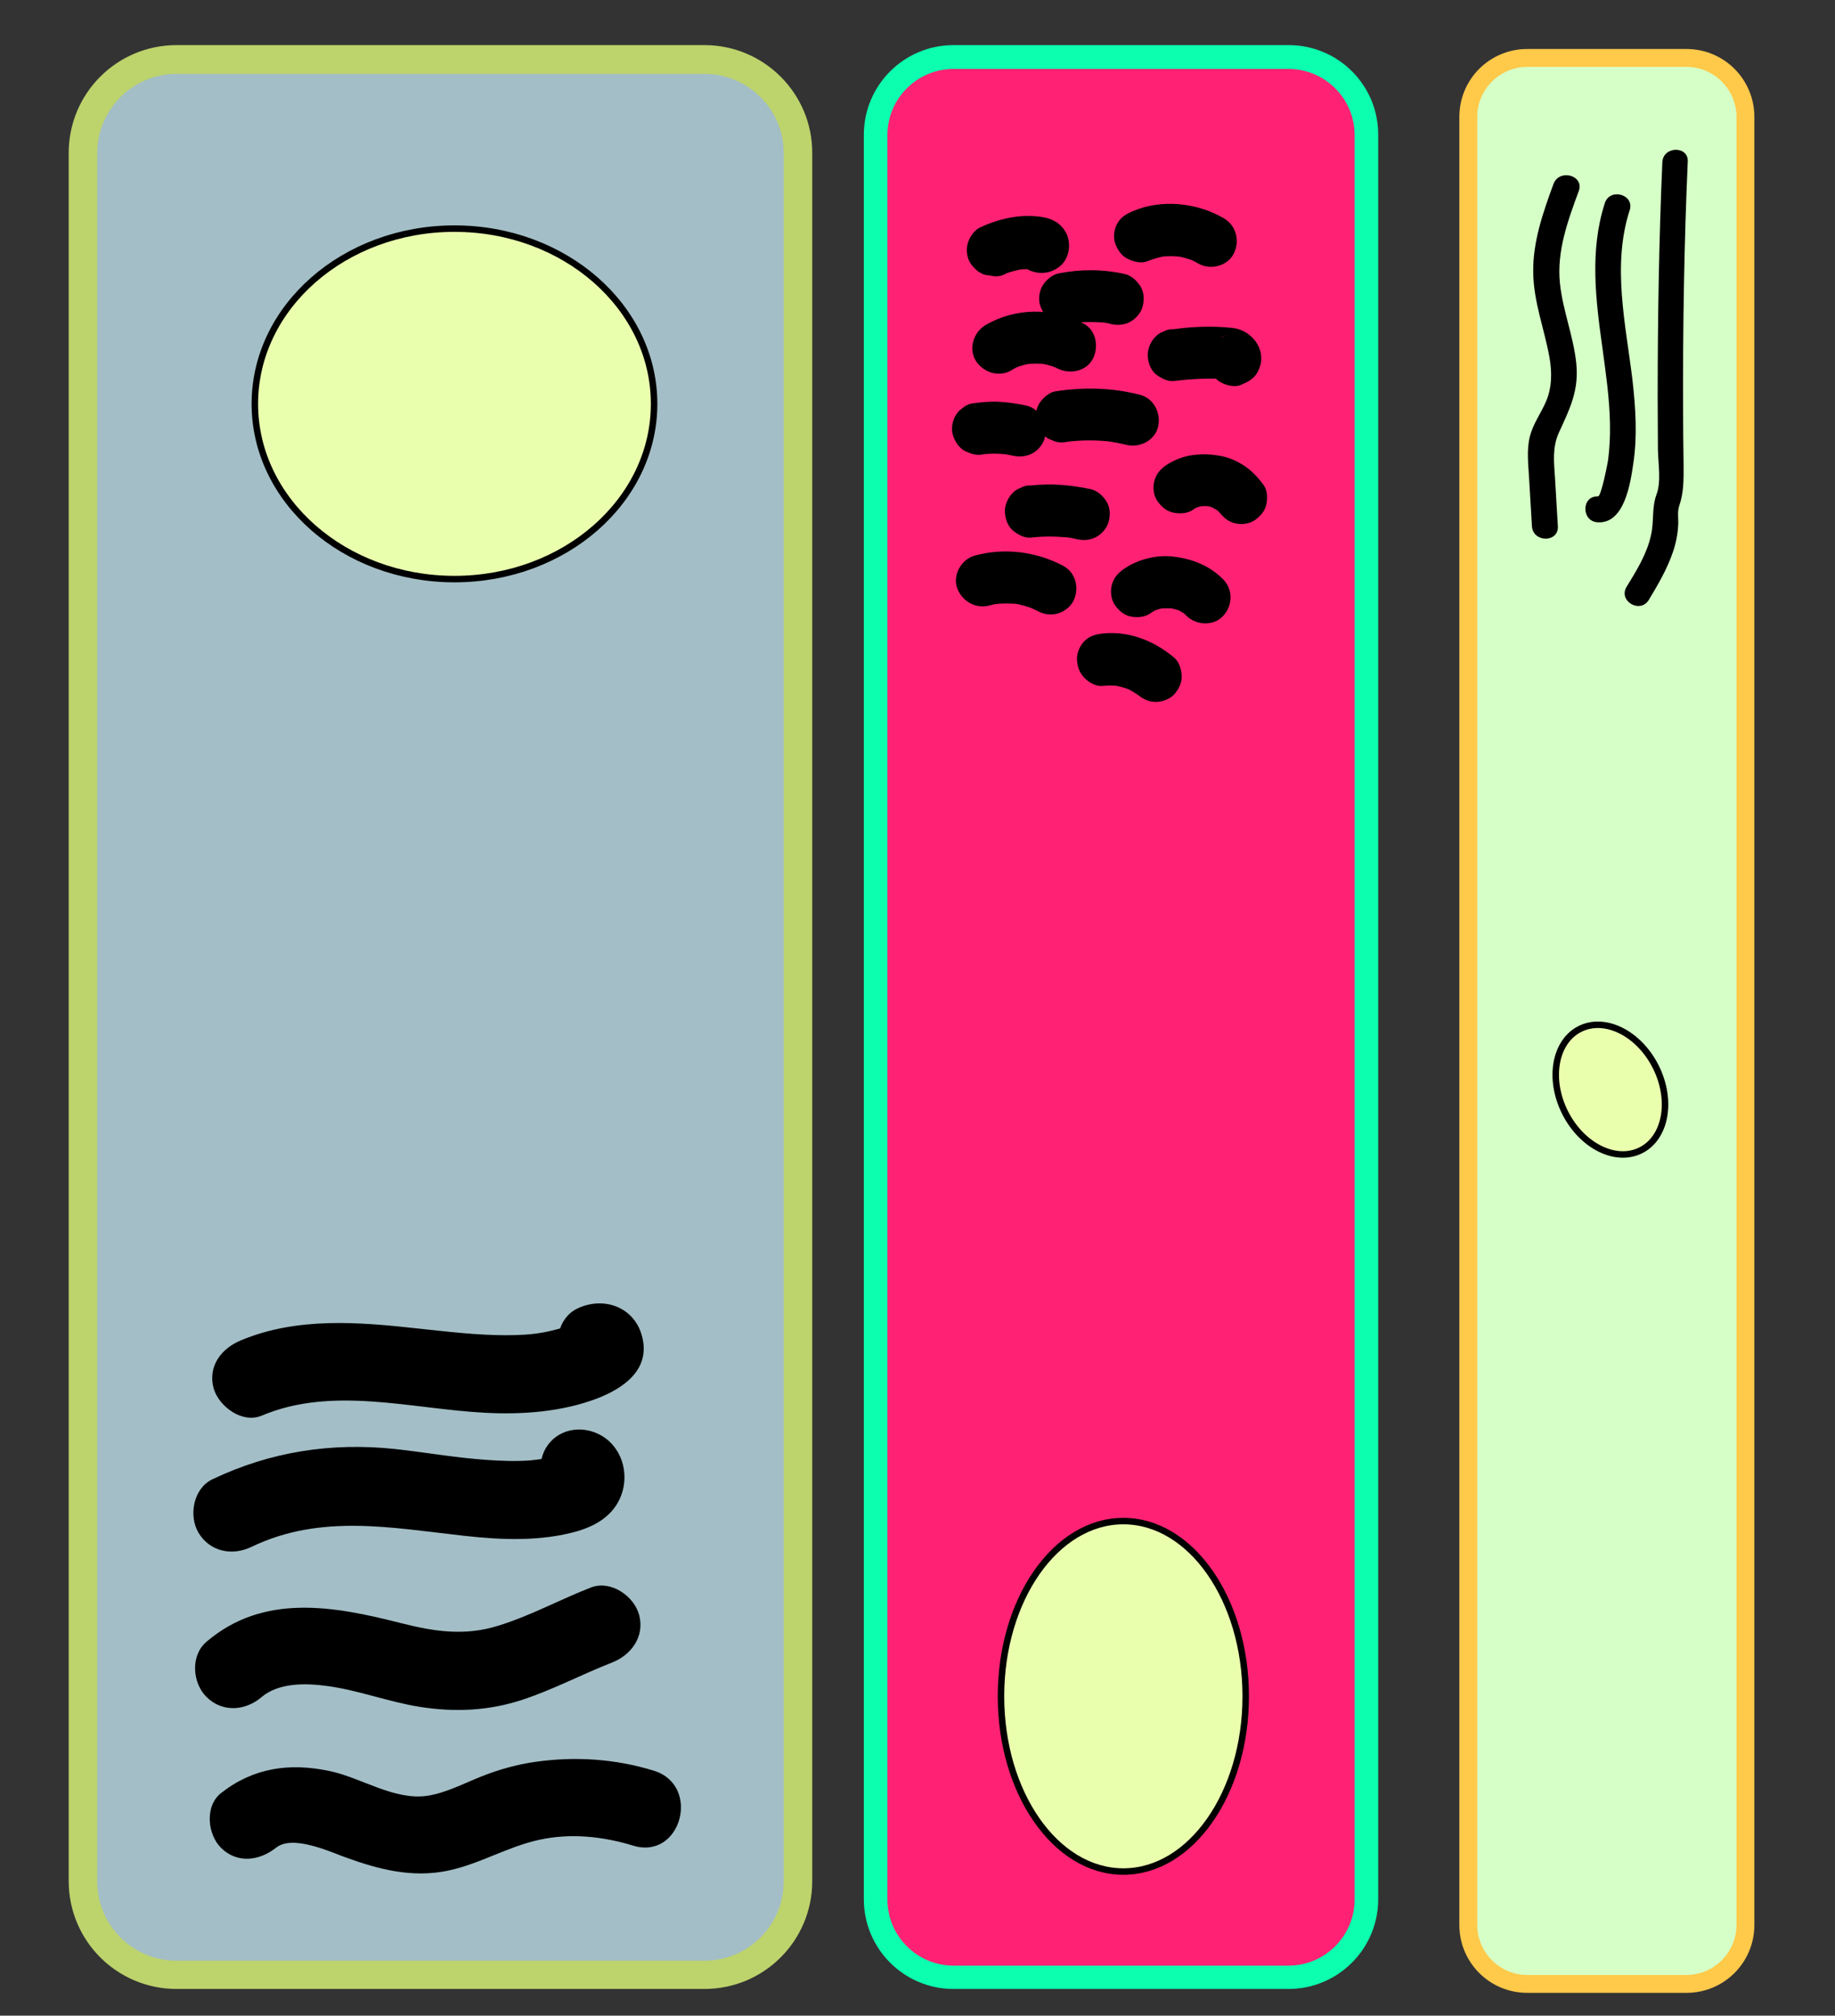 <?xml version="1.0" encoding="utf-8"?>
<!-- Generator: Adobe Illustrator 25.0.1, SVG Export Plug-In . SVG Version: 6.00 Build 0)  -->
<svg version="1.1" id="Layer_1" xmlns="http://www.w3.org/2000/svg" xmlns:xlink="http://www.w3.org/1999/xlink" x="0px" y="0px"
	 viewBox="0 0 70.78 77.76" style="enable-background:new 0 0 70.78 77.76;" xml:space="preserve">
<rect x="0" y="0" width="70.78" height="77.76" fill="#333333" stroke="none"/>
<style type="text/css">
	.st0{fill:#A3BEC6;}
	.st1{fill:#BDD36C;}
	.st2{fill:#FF2274;}
	.st3{fill:#0CFFAF;}
	.st4{fill:#D6FFC7;}
	.st5{fill:#FFC94A;}
	.st6{fill:#EAFFAE;stroke:#000000;stroke-width:0.25;stroke-miterlimit:10;}
</style>
<g>
	<path class="st0" d="M6.81,76.19c-1.99,0-3.61-1.62-3.61-3.61V5.91c0-1.99,1.62-3.61,3.61-3.61h20.36c1.99,0,3.61,1.62,3.61,3.61
		v66.67c0,1.99-1.62,3.61-3.61,3.61H6.81z"/>
	<path class="st1" d="M27.17,2.85c1.69,0,3.06,1.37,3.06,3.06v66.67c0,1.69-1.37,3.06-3.06,3.06H6.81c-1.69,0-3.06-1.37-3.06-3.06
		V5.91c0-1.69,1.37-3.06,3.06-3.06H27.17 M27.17,1.74H6.81c-2.3,0-4.16,1.86-4.16,4.16v66.67c0,2.3,1.86,4.16,4.16,4.16h20.36
		c2.3,0,4.16-1.86,4.16-4.16V5.91C31.34,3.61,29.47,1.74,27.17,1.74L27.17,1.74z"/>
</g>
<g>
	<path class="st2" d="M36.78,76.29c-1.66,0-3-1.35-3-3.01V5.21c0-1.66,1.35-3,3-3H49.7c1.66,0,3.01,1.35,3.01,3v68.07
		c0,1.66-1.35,3.01-3.01,3.01H36.78z"/>
	<path class="st3" d="M49.7,2.66c1.4,0,2.55,1.14,2.55,2.55v68.07c0,1.4-1.14,2.55-2.55,2.55H36.78c-1.4,0-2.55-1.14-2.55-2.55V5.21
		c0-1.4,1.14-2.55,2.55-2.55H49.7 M49.7,1.74H36.78c-1.91,0-3.46,1.55-3.46,3.46v68.07c0,1.91,1.55,3.46,3.46,3.46H49.7
		c1.91,0,3.46-1.55,3.46-3.46V5.21C53.17,3.29,51.62,1.74,49.7,1.74L49.7,1.74z"/>
</g>
<g>
	<path class="st4" d="M58.91,76.54c-1.26,0-2.28-1.02-2.28-2.28V4.51c0-1.26,1.02-2.28,2.28-2.28h6.14c1.26,0,2.28,1.02,2.28,2.28
		v69.75c0,1.26-1.02,2.28-2.28,2.28H58.91z"/>
	<path class="st5" d="M65.05,2.58c1.06,0,1.93,0.87,1.93,1.93v69.75c0,1.06-0.87,1.93-1.93,1.93h-6.14c-1.06,0-1.93-0.87-1.93-1.93
		V4.51c0-1.06,0.87-1.93,1.93-1.93H65.05 M65.05,1.89h-6.14c-1.45,0-2.62,1.17-2.62,2.62v69.75c0,1.45,1.17,2.62,2.62,2.62h6.14
		c1.45,0,2.62-1.17,2.62-2.62V4.51C67.67,3.06,66.5,1.89,65.05,1.89L65.05,1.89z"/>
</g>
<g>
	<g>
		<path d="M10.65,71.28c0.64-0.51,2.06,0.15,2.67,0.37c1.29,0.47,2.57,0.8,3.94,0.52c1.22-0.25,2.3-0.92,3.52-1.19
			c1.22-0.27,2.46-0.14,3.64,0.22c1.85,0.57,2.64-2.32,0.8-2.89c-1.49-0.46-3.04-0.56-4.58-0.34c-0.7,0.1-1.38,0.29-2.04,0.55
			c-0.69,0.27-1.39,0.65-2.13,0.76c-1.28,0.18-2.55-0.71-3.77-0.96c-1.53-0.32-2.92-0.13-4.17,0.85c-0.64,0.5-0.53,1.6,0,2.12
			C9.16,71.91,10.02,71.78,10.65,71.28L10.65,71.28z"/>
	</g>
</g>
<g>
	<g>
		<path d="M10.09,65.47c0.66-0.56,1.7-0.54,2.51-0.43c1.22,0.16,2.39,0.62,3.61,0.81c1.34,0.21,2.65,0.15,3.95-0.28
			c1.18-0.39,2.29-0.98,3.44-1.43c0.75-0.29,1.28-1.01,1.05-1.85c-0.2-0.72-1.09-1.34-1.85-1.05c-1.19,0.46-2.33,1.09-3.56,1.47
			c-1.29,0.41-2.46,0.24-3.76-0.09c-2.59-0.66-5.31-1.17-7.52,0.72c-0.62,0.53-0.54,1.58,0,2.12C8.58,66.08,9.47,66,10.09,65.47
			L10.09,65.47z"/>
	</g>
</g>
<g>
	<g>
		<path d="M9.71,59.67c2.67-1.28,5.4-0.73,8.21-0.42c1.43,0.16,2.96,0.22,4.35-0.18c0.75-0.22,1.41-0.63,1.69-1.38
			c0.33-0.87,0.01-1.93-0.86-2.36c-0.72-0.36-1.62-0.19-2.05,0.54c-0.39,0.66-0.19,1.69,0.54,2.05c0.04,0.02,0.09,0.04,0.13,0.06
			c-0.18-0.18-0.36-0.36-0.54-0.54c-0.03-0.11-0.06-0.22-0.09-0.34c0.07-0.25,0.14-0.5,0.2-0.76c0.44-0.23,0.5-0.29,0.18-0.18
			c-0.16,0.04-0.31,0.08-0.47,0.11c-0.19,0.03-0.37,0.05-0.55,0.07c-0.56,0.04-1.12,0.02-1.68-0.02c-1.18-0.08-2.35-0.29-3.53-0.42
			c-2.46-0.26-4.81,0.1-7.05,1.17c-0.73,0.35-0.92,1.39-0.54,2.05C8.1,59.88,8.98,60.03,9.71,59.67L9.71,59.67z"/>
	</g>
</g>
<g>
	<g>
		<path d="M10.1,54.61c2.73-1.15,5.75-0.26,8.58-0.11c1.46,0.08,3-0.03,4.38-0.56c0.99-0.39,2.01-1.09,1.72-2.33
			c-0.27-1.18-1.49-1.63-2.53-1.12c-0.73,0.36-0.93,1.39-0.54,2.05c0.43,0.74,1.32,0.9,2.05,0.54c0.03-0.02,0.07-0.03,0.1-0.05
			c-0.39,0.05-0.77,0.1-1.16,0.15c0.04,0.01,0.08,0.03,0.12,0.04c-0.22-0.13-0.44-0.26-0.66-0.39c0.03,0.03,0.06,0.07,0.09,0.1
			c-0.13-0.22-0.26-0.44-0.39-0.66c0.01,0.04,0.01,0.09,0.02,0.13c0.05-0.39,0.1-0.77,0.15-1.16c0.18-0.15,0.23-0.21,0.13-0.17
			c-0.13,0.05-0.26,0.09-0.39,0.13c-0.26,0.08-0.53,0.15-0.8,0.2c-0.48,0.09-0.97,0.11-1.45,0.11c-1.14,0-2.28-0.14-3.41-0.26
			c-2.27-0.25-4.65-0.45-6.82,0.46c-0.75,0.31-1.28,0.99-1.05,1.85C8.45,54.27,9.35,54.93,10.1,54.61L10.1,54.61z"/>
	</g>
</g>
<g>
	<g>
		<path d="M38.81,10.55c0.04-0.02,0.08-0.04,0.13-0.06c-0.08,0.03-0.16,0.07-0.24,0.1c0.27-0.11,0.55-0.18,0.83-0.22
			c-0.09,0.01-0.18,0.02-0.27,0.04c0.26-0.03,0.53-0.04,0.8-0.01c-0.09-0.01-0.18-0.02-0.27-0.04c0.03,0,0.06,0.01,0.1,0.02
			c-0.08-0.03-0.16-0.07-0.24-0.1c0.01,0.01,0.03,0.01,0.04,0.02c-0.07-0.05-0.13-0.1-0.2-0.16c0.01,0.01,0.02,0.02,0.03,0.03
			c-0.05-0.07-0.1-0.13-0.16-0.2c0,0.01,0.01,0.01,0.01,0.02c-0.03-0.08-0.07-0.16-0.1-0.24c0,0.01,0,0.01,0,0.02
			c-0.01-0.09-0.02-0.18-0.04-0.27c0,0,0,0.01,0,0.01c0.01-0.09,0.02-0.18,0.04-0.27c0,0,0,0.01,0,0.01
			c0.09-0.15,0.17-0.29,0.26-0.44c0,0-0.01,0.01-0.01,0.01c0.07-0.05,0.13-0.1,0.2-0.16c0,0-0.01,0-0.01,0.01
			c0.08-0.03,0.16-0.07,0.24-0.1c-0.01,0-0.02,0.01-0.03,0.01c0.09-0.01,0.18-0.02,0.27-0.04c-0.01,0-0.02,0-0.03,0
			c0.09,0.01,0.18,0.02,0.27,0.04c-0.01,0-0.02,0-0.02-0.01c0.08,0.03,0.16,0.07,0.24,0.1c0,0-0.01,0-0.01-0.01
			c0.07,0.05,0.13,0.1,0.2,0.16c0,0,0,0-0.01-0.01c0.09,0.15,0.17,0.29,0.26,0.44c0,0,0-0.01,0-0.01c0,0.18,0,0.35,0,0.53
			c0,0,0-0.01,0-0.01c-0.03,0.08-0.07,0.16-0.1,0.24c0,0,0-0.01,0.01-0.01c0.13-0.22,0.17-0.53,0.1-0.77
			c-0.06-0.23-0.24-0.48-0.46-0.6c-0.23-0.12-0.51-0.18-0.77-0.1c-0.25,0.08-0.46,0.23-0.6,0.46c-0.17,0.28-0.18,0.62-0.06,0.92
			c0.12,0.29,0.36,0.51,0.67,0.59c0.19,0.05,0.4,0.05,0.59,0c0.25-0.07,0.51-0.25,0.63-0.48c0.14-0.26,0.17-0.53,0.1-0.82
			c-0.06-0.26-0.27-0.52-0.5-0.65c-0.25-0.14-0.51-0.18-0.8-0.2c-0.73-0.05-1.45,0.13-2.11,0.44c-0.21,0.1-0.4,0.38-0.46,0.6
			c-0.07,0.24-0.04,0.56,0.1,0.77c0.14,0.21,0.34,0.4,0.6,0.46c0.09,0.01,0.18,0.02,0.27,0.04C38.49,10.68,38.66,10.64,38.81,10.55
			L38.81,10.55z"/>
	</g>
</g>
<g>
	<g>
		<path d="M44.25,10.08c0.25-0.1,0.5-0.17,0.77-0.21c-0.09,0.01-0.18,0.02-0.27,0.04c0.28-0.04,0.56-0.03,0.84,0
			c-0.09-0.01-0.18-0.02-0.27-0.04c0.27,0.04,0.52,0.11,0.77,0.21c-0.08-0.03-0.16-0.07-0.24-0.1c0.12,0.05,0.24,0.11,0.36,0.18
			c0.45,0.27,1.12,0.12,1.37-0.36c0.25-0.48,0.12-1.08-0.36-1.37c-1.03-0.61-2.4-0.76-3.51-0.29c-0.25,0.11-0.45,0.21-0.6,0.46
			c-0.13,0.21-0.18,0.53-0.1,0.77c0.08,0.24,0.23,0.48,0.46,0.6C43.7,10.09,44.01,10.18,44.25,10.08L44.25,10.08z"/>
	</g>
</g>
<g>
	<g>
		<path d="M41.36,12.48c0.11-0.02,0.23-0.04,0.34-0.06c-0.09,0.01-0.18,0.02-0.27,0.04c0.42-0.05,0.85-0.05,1.27,0
			c-0.09-0.01-0.18-0.02-0.27-0.04c0.14,0.02,0.28,0.04,0.42,0.08c0.26,0.06,0.54,0.04,0.77-0.1c0.21-0.12,0.41-0.36,0.46-0.6
			c0.06-0.26,0.05-0.54-0.1-0.77c-0.14-0.21-0.34-0.4-0.6-0.46c-0.85-0.19-1.71-0.19-2.56-0.02c-0.24,0.05-0.48,0.26-0.6,0.46
			c-0.13,0.21-0.18,0.53-0.1,0.77c0.08,0.24,0.23,0.48,0.46,0.6C40.83,12.51,41.08,12.54,41.36,12.48L41.36,12.48z"/>
	</g>
</g>
<g>
	<g>
		<path d="M39.02,14.28c0.11-0.07,0.23-0.13,0.35-0.18c-0.08,0.03-0.16,0.07-0.24,0.1c0.23-0.09,0.47-0.16,0.72-0.19
			c-0.09,0.01-0.18,0.02-0.27,0.04c0.25-0.03,0.5-0.03,0.75,0c-0.09-0.01-0.18-0.02-0.27-0.04c0.25,0.03,0.49,0.1,0.72,0.19
			c-0.08-0.03-0.16-0.07-0.24-0.1c0.08,0.03,0.16,0.07,0.24,0.11c0.46,0.24,1.11,0.13,1.37-0.36c0.24-0.46,0.14-1.11-0.36-1.37
			c-1.18-0.62-2.63-0.62-3.79,0.07c-0.45,0.27-0.65,0.91-0.36,1.37C37.94,14.38,38.54,14.57,39.02,14.28L39.02,14.28z"/>
	</g>
</g>
<g>
	<g>
		<path d="M45.28,14.7c0.71-0.09,1.42-0.12,2.13-0.07c-0.09-0.01-0.18-0.02-0.27-0.04c0.03,0,0.05,0.01,0.08,0.02
			c-0.08-0.03-0.16-0.07-0.24-0.1c0.03,0.01,0.05,0.03,0.07,0.04c-0.07-0.05-0.13-0.1-0.2-0.16c0.02,0.02,0.04,0.03,0.06,0.06
			c-0.05-0.07-0.1-0.13-0.16-0.2c0.01,0.01,0.02,0.03,0.03,0.04c-0.03-0.08-0.07-0.16-0.1-0.24c0.01,0.01,0.01,0.02,0.01,0.04
			c-0.01-0.09-0.02-0.18-0.04-0.27c0,0.01,0,0.01,0,0.02c0.01-0.09,0.02-0.18,0.04-0.27c0,0.01,0,0.01-0.01,0.02
			c0.03-0.08,0.07-0.16,0.1-0.24c0,0-0.01,0.01-0.01,0.01c0.12-0.12,0.24-0.24,0.36-0.36c-0.01,0-0.01,0.01-0.02,0.01
			c0.08-0.03,0.16-0.07,0.24-0.1c-0.01,0-0.01,0.01-0.02,0.01c-0.25,0.1-0.45,0.22-0.6,0.46c-0.13,0.21-0.18,0.53-0.1,0.77
			c0.08,0.24,0.23,0.48,0.46,0.6c0.22,0.12,0.53,0.2,0.77,0.1c0.26-0.11,0.49-0.22,0.64-0.48c0.09-0.17,0.15-0.35,0.15-0.54
			c0-0.31-0.14-0.62-0.37-0.83c-0.21-0.2-0.46-0.32-0.75-0.35c-0.18-0.02-0.36-0.03-0.54-0.04c-0.58-0.02-1.15,0.01-1.72,0.09
			c-0.14-0.01-0.27,0.02-0.39,0.09c-0.12,0.04-0.23,0.11-0.32,0.21c-0.17,0.17-0.3,0.46-0.29,0.71c0.01,0.26,0.1,0.53,0.29,0.71
			C44.75,14.57,45.03,14.73,45.28,14.7L45.28,14.7z"/>
	</g>
</g>
<g>
	<g>
		<path d="M41.22,17.03c0.05-0.01,0.1-0.02,0.16-0.02c-0.09,0.01-0.18,0.02-0.27,0.04c0.61-0.08,1.22-0.08,1.83,0
			c-0.09-0.01-0.18-0.02-0.27-0.04c0.26,0.04,0.52,0.09,0.77,0.15c0.51,0.13,1.11-0.16,1.23-0.7c0.12-0.52-0.16-1.09-0.7-1.23
			c-1.09-0.28-2.18-0.3-3.28-0.13c-0.23,0.04-0.48,0.27-0.6,0.46c-0.13,0.21-0.18,0.53-0.1,0.77c0.08,0.24,0.23,0.48,0.46,0.6
			c0.08,0.03,0.16,0.07,0.24,0.1C40.86,17.08,41.04,17.08,41.22,17.03L41.22,17.03z"/>
	</g>
</g>
<g>
	<g>
		<path d="M38,17.51c0.02,0,0.04-0.01,0.06-0.01c-0.09,0.01-0.18,0.02-0.27,0.04c0.37-0.05,0.73-0.05,1.1,0
			c-0.09-0.01-0.18-0.02-0.27-0.04c0.15,0.02,0.3,0.05,0.45,0.08c0.26,0.06,0.54,0.03,0.77-0.1c0.21-0.12,0.41-0.36,0.46-0.6
			c0.06-0.26,0.05-0.54-0.1-0.77c-0.14-0.22-0.34-0.4-0.6-0.46c-0.35-0.08-0.71-0.13-1.07-0.15c-0.36-0.02-0.72,0.02-1.07,0.07
			c-0.13,0.03-0.24,0.09-0.34,0.18c-0.11,0.07-0.19,0.16-0.26,0.28c-0.13,0.21-0.18,0.53-0.1,0.77c0.08,0.24,0.23,0.48,0.46,0.6
			c0.08,0.03,0.16,0.07,0.24,0.1C37.65,17.56,37.82,17.56,38,17.51L38,17.51z"/>
	</g>
</g>
<g>
	<g>
		<path d="M46.01,19.67c0.09-0.07,0.19-0.12,0.3-0.16c-0.08,0.03-0.16,0.07-0.24,0.1c0.14-0.05,0.27-0.09,0.42-0.11
			c-0.09,0.01-0.18,0.02-0.27,0.04c0.16-0.02,0.31-0.02,0.47,0c-0.09-0.01-0.18-0.02-0.27-0.04c0.17,0.02,0.33,0.06,0.48,0.13
			c-0.08-0.03-0.16-0.07-0.24-0.1c0.13,0.06,0.26,0.13,0.38,0.22c-0.07-0.05-0.13-0.1-0.2-0.16c0.11,0.08,0.2,0.18,0.29,0.28
			c-0.05-0.07-0.1-0.13-0.16-0.2c0.01,0.02,0.03,0.03,0.04,0.05c0.16,0.22,0.33,0.39,0.6,0.46c0.24,0.07,0.56,0.04,0.77-0.1
			c0.21-0.14,0.4-0.34,0.46-0.6c0.06-0.25,0.05-0.56-0.1-0.77c-0.24-0.32-0.49-0.59-0.84-0.8c-0.26-0.16-0.56-0.28-0.87-0.33
			c-0.41-0.07-0.76-0.07-1.17,0c-0.3,0.06-0.61,0.19-0.87,0.36c-0.22,0.15-0.39,0.34-0.46,0.6c-0.07,0.24-0.04,0.56,0.1,0.77
			c0.14,0.21,0.34,0.4,0.6,0.46C45.49,19.83,45.79,19.82,46.01,19.67L46.01,19.67z"/>
	</g>
</g>
<g>
	<g>
		<path d="M39.77,20.74c0.51-0.06,1.03-0.05,1.54,0.01c-0.09-0.01-0.18-0.02-0.27-0.04c0.17,0.02,0.33,0.05,0.5,0.09
			c0.26,0.06,0.53,0.04,0.77-0.1c0.21-0.12,0.41-0.36,0.46-0.6c0.06-0.26,0.05-0.54-0.1-0.77c-0.14-0.21-0.34-0.4-0.6-0.46
			c-0.76-0.16-1.54-0.23-2.31-0.14c-0.14-0.01-0.27,0.02-0.39,0.09c-0.12,0.04-0.23,0.11-0.32,0.21c-0.17,0.17-0.3,0.46-0.29,0.71
			c0.01,0.26,0.1,0.53,0.29,0.71C39.24,20.61,39.51,20.77,39.77,20.74L39.77,20.74z"/>
	</g>
</g>
<g>
	<g>
		<path d="M38.16,23.36c0.14-0.04,0.29-0.07,0.44-0.09c-0.09,0.01-0.18,0.02-0.27,0.04c0.33-0.04,0.65-0.04,0.98,0
			c-0.09-0.01-0.18-0.02-0.27-0.04c0.31,0.04,0.61,0.13,0.9,0.25c-0.08-0.03-0.16-0.07-0.24-0.1c0.11,0.05,0.22,0.1,0.32,0.15
			c0.23,0.13,0.51,0.17,0.77,0.1c0.23-0.06,0.48-0.24,0.6-0.46c0.25-0.46,0.13-1.1-0.36-1.37c-1.04-0.56-2.27-0.72-3.42-0.41
			c-0.51,0.13-0.86,0.72-0.7,1.23C37.09,23.18,37.61,23.5,38.16,23.36L38.16,23.36z"/>
	</g>
</g>
<g>
	<g>
		<path d="M44.36,23.67c0.11-0.08,0.22-0.14,0.35-0.19c-0.08,0.03-0.16,0.07-0.24,0.1c0.17-0.07,0.34-0.12,0.52-0.14
			c-0.09,0.01-0.18,0.02-0.27,0.04c0.19-0.02,0.38-0.02,0.58,0c-0.09-0.01-0.18-0.02-0.27-0.04c0.19,0.03,0.38,0.08,0.56,0.15
			c-0.08-0.03-0.16-0.07-0.24-0.1c0.15,0.07,0.3,0.15,0.43,0.26c-0.07-0.05-0.13-0.1-0.2-0.16c0.07,0.05,0.13,0.11,0.19,0.17
			c0.37,0.37,1.05,0.4,1.41,0c0.37-0.4,0.39-1.01,0-1.41c-0.53-0.54-1.22-0.8-1.95-0.88c-0.63-0.07-1.35,0.11-1.88,0.48
			c-0.22,0.15-0.39,0.34-0.46,0.6c-0.07,0.24-0.04,0.56,0.1,0.77c0.14,0.21,0.34,0.4,0.6,0.46C43.84,23.83,44.14,23.82,44.36,23.67
			L44.36,23.67z"/>
	</g>
</g>
<g>
	<g>
		<path d="M42.54,26.46c0.21-0.02,0.42-0.02,0.63,0.01c-0.09-0.01-0.18-0.02-0.27-0.04c0.24,0.03,0.48,0.1,0.71,0.19
			c-0.08-0.03-0.16-0.07-0.24-0.1c0.22,0.09,0.42,0.21,0.6,0.35c-0.07-0.05-0.13-0.1-0.2-0.16c0.04,0.03,0.07,0.06,0.1,0.08
			c0.21,0.17,0.43,0.29,0.71,0.29c0.25,0,0.54-0.11,0.71-0.29c0.17-0.19,0.3-0.44,0.29-0.71c-0.01-0.25-0.09-0.54-0.29-0.71
			c-0.42-0.35-0.86-0.61-1.38-0.78c-0.43-0.14-0.91-0.2-1.37-0.15c-0.27,0.03-0.51,0.09-0.71,0.29c-0.17,0.17-0.3,0.46-0.29,0.71
			c0.01,0.26,0.1,0.53,0.29,0.71C42.01,26.34,42.28,26.49,42.54,26.46L42.54,26.46z"/>
	</g>
</g>
<g>
	<g>
		<path d="M59.92,7.1c-0.4,1.09-0.8,2.23-0.78,3.41c0.01,1.11,0.42,2.16,0.62,3.24c0.11,0.6,0.11,1.21-0.14,1.77
			c-0.2,0.45-0.49,0.84-0.61,1.32c-0.13,0.52-0.06,1.07-0.03,1.6c0.04,0.62,0.07,1.24,0.11,1.86c0.04,0.64,1.04,0.64,1,0
			c-0.04-0.62-0.07-1.24-0.11-1.86c-0.04-0.61-0.11-1.18,0.15-1.75c0.42-0.92,0.78-1.62,0.67-2.68c-0.11-1.05-0.52-2.03-0.63-3.08
			c-0.13-1.24,0.31-2.43,0.73-3.57C61.11,6.76,60.14,6.5,59.92,7.1L59.92,7.1z"/>
	</g>
</g>
<g>
	<g>
		<path d="M61.63,20.15c1.03,0.06,1.26-1.51,1.37-2.27c0.16-1.06,0.09-2.13-0.03-3.2c-0.26-2.17-0.8-4.43-0.11-6.57
			c0.2-0.61-0.77-0.88-0.96-0.27c-0.59,1.83-0.35,3.73-0.09,5.59c0.13,0.96,0.27,1.92,0.29,2.89c0.01,0.49-0.01,0.98-0.08,1.47
			c-0.02,0.13-0.26,1.36-0.38,1.36C60.99,19.12,60.99,20.12,61.63,20.15L61.63,20.15z"/>
	</g>
</g>
<g>
	<g>
		<path d="M64.12,6.26c-0.13,3.01-0.18,6.03-0.18,9.05c0,0.68,0.01,1.36,0.01,2.04c0.01,0.53,0.13,1.23-0.05,1.71
			c-0.2,0.54-0.09,1.04-0.22,1.6c-0.16,0.72-0.56,1.36-0.94,1.98c-0.33,0.55,0.53,1.05,0.86,0.5c0.35-0.58,0.7-1.18,0.92-1.82
			c0.12-0.34,0.19-0.69,0.21-1.04c0.02-0.26-0.04-0.52,0.04-0.76c0.18-0.53,0.17-0.99,0.17-1.57c-0.01-0.74-0.02-1.47-0.02-2.21
			c-0.01-3.16,0.04-6.33,0.18-9.49C65.15,5.62,64.15,5.62,64.12,6.26L64.12,6.26z"/>
	</g>
</g>
<ellipse class="st6" cx="17.53" cy="15.58" rx="7.7" ry="6.76"/>
<ellipse class="st6" cx="43.33" cy="65.44" rx="4.72" ry="6.76"/>
<ellipse transform="matrix(0.894 -0.447 0.447 0.894 -12.238 32.233)" class="st6" cx="62.15" cy="42.04" rx="1.96" ry="2.62"/>
</svg>
